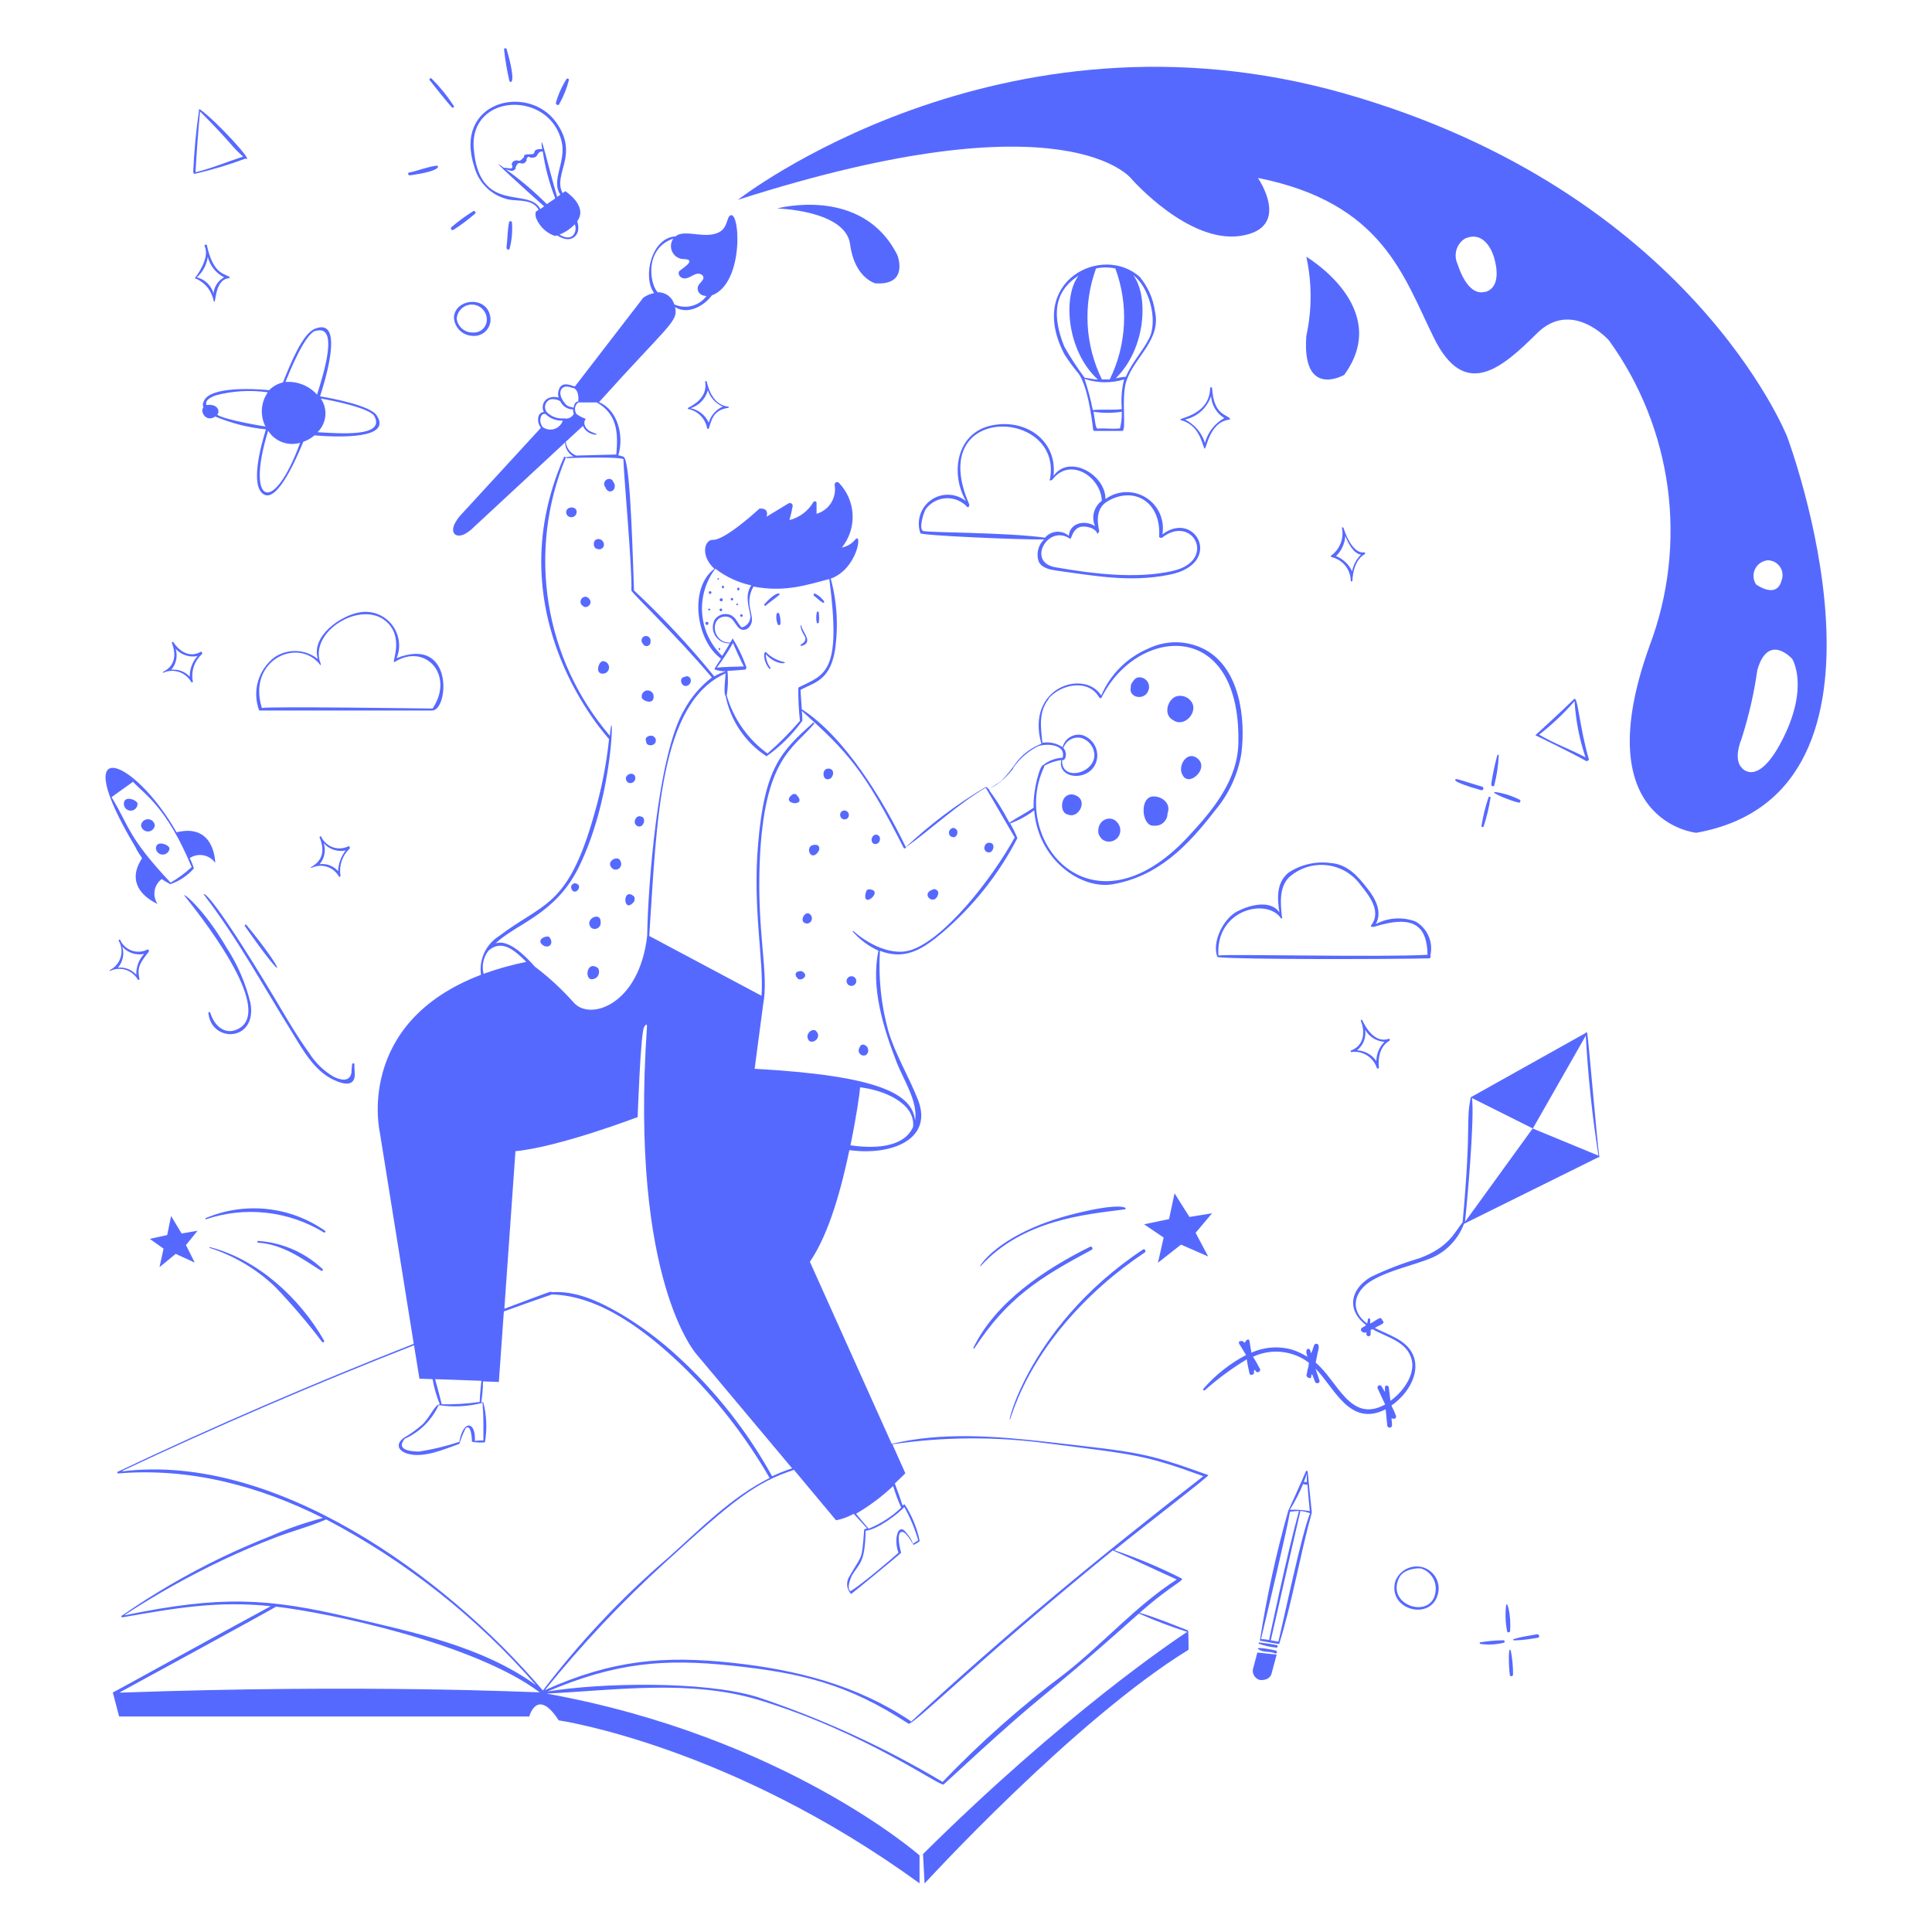 <svg width="361" height="361" viewBox="0 0 361 361" fill="none" xmlns="http://www.w3.org/2000/svg">
<path d="M158.84 45.613C159.652 51.948 163.551 52.941 163.551 52.941C169.923 53.374 167.685 47.688 167.685 47.688C161.151 34.602 145.212 38.952 145.212 38.952C145.212 38.952 157.956 39.277 158.84 45.613ZM251.166 70.052C260.299 57.544 244.09 47.977 244.09 47.977C245.157 52.847 245.157 57.89 244.09 62.76C243.224 74.619 251.166 70.052 251.166 70.052Z" fill="#5669FF"/>
<path d="M333.925 81.568C333.925 81.568 315.875 35.902 251.292 17.491C186.709 -0.92 137.866 37.346 137.866 37.346C199.741 17.491 211.492 33.501 211.492 33.501C211.492 33.501 222.069 45.541 231.798 44.078C241.527 42.616 235.047 33.248 235.047 33.248C258.386 37.905 262.212 51.569 267.952 63.175C273.692 74.781 280.587 68.843 287.158 62.309C293.728 55.775 300.641 63.609 300.641 63.609C306.513 71.741 310.282 81.2 311.611 91.143C312.94 101.086 311.788 111.203 308.258 120.592C296.291 153.66 316.958 155.609 316.958 155.609C358.924 148.119 333.925 81.568 333.925 81.568ZM277.591 54.493C274.125 55.594 272.375 49.385 272.375 49.385C271.971 48.565 271.882 47.625 272.125 46.743C272.368 45.862 272.925 45.1 273.692 44.602C277.663 42.797 279.107 47.923 279.107 47.923C279.107 47.923 281.057 53.465 277.573 54.547L277.591 54.493ZM330.315 104.69C330.762 104.694 331.202 104.805 331.597 105.015C331.992 105.225 332.33 105.527 332.584 105.895C332.837 106.264 332.998 106.688 333.052 107.132C333.107 107.576 333.053 108.026 332.896 108.445C331.958 112.055 328.113 109.185 328.113 109.185C327.841 108.761 327.682 108.275 327.653 107.773C327.624 107.27 327.725 106.769 327.947 106.317C328.168 105.865 328.502 105.477 328.917 105.192C329.332 104.908 329.814 104.735 330.315 104.69ZM325.424 143.426C325.424 143.426 323.799 142.126 325.424 138.011C326.766 133.824 327.75 129.531 328.366 125.177C330.423 118.102 334.882 123.119 334.882 123.119C334.882 123.119 338.041 128.119 333.257 137.794C328.474 147.469 325.424 143.444 325.424 143.444V143.426ZM134.202 108.3C134.24 108.3 134.277 108.285 134.304 108.258C134.331 108.231 134.346 108.194 134.346 108.156C134.346 108.118 134.331 108.081 134.304 108.054C134.277 108.027 134.24 108.012 134.202 108.012C134.164 108.012 134.127 108.027 134.1 108.054C134.073 108.081 134.057 108.118 134.057 108.156C134.057 108.194 134.073 108.231 134.1 108.258C134.127 108.285 134.164 108.3 134.202 108.3ZM150.194 120.033C150.023 120.191 149.836 120.33 149.635 120.448C149.612 120.468 149.595 120.495 149.589 120.525C149.582 120.555 149.585 120.586 149.597 120.614C149.609 120.642 149.629 120.665 149.656 120.681C149.682 120.697 149.712 120.704 149.743 120.701C152.126 120.051 149.905 118.156 149.743 116.892C149.743 116.621 149.129 116.892 150.429 119.022C150.493 119.195 150.506 119.383 150.464 119.563C150.422 119.743 150.328 119.906 150.194 120.033ZM152.613 114.455C152.486 115.087 152.486 115.737 152.613 116.369C152.635 116.399 152.663 116.423 152.696 116.44C152.729 116.456 152.765 116.465 152.802 116.465C152.839 116.465 152.876 116.456 152.909 116.44C152.942 116.423 152.97 116.399 152.992 116.369C153.075 115.77 153.075 115.163 152.992 114.564C153.118 114.239 152.649 114.167 152.613 114.455ZM145.122 114.654C144.972 115.353 145.055 116.082 145.357 116.73C145.391 116.763 145.434 116.786 145.48 116.799C145.526 116.811 145.574 116.812 145.621 116.802C145.667 116.791 145.71 116.769 145.746 116.737C145.782 116.706 145.809 116.666 145.826 116.621C145.875 115.957 145.796 115.289 145.591 114.654C145.568 114.613 145.533 114.578 145.492 114.555C145.451 114.531 145.404 114.518 145.357 114.518C145.309 114.518 145.262 114.531 145.221 114.555C145.18 114.578 145.146 114.613 145.122 114.654ZM143.101 113.138C143.498 112.759 145.23 111.513 145.591 111.17C145.952 110.827 145.122 110.34 142.848 112.885C142.685 113.048 142.938 113.318 143.101 113.138ZM153.985 112.344C153.549 111.746 152.981 111.258 152.324 110.918C152.071 110.809 151.873 111.261 152.144 111.369C152.414 111.477 154.183 113.336 153.985 112.344ZM143.75 124.942C143.859 125.069 144.039 124.942 143.967 124.78C143.41 124.055 143.106 123.167 143.101 122.253C145.122 124.473 147.342 123.932 146.476 123.697C145.221 123.42 144.07 122.794 143.155 121.892C142.703 121.459 142.433 123.39 143.75 124.942ZM132.686 110.466C132.619 110.466 132.554 110.493 132.507 110.54C132.46 110.588 132.433 110.652 132.433 110.719C132.433 110.786 132.46 110.85 132.507 110.898C132.554 110.945 132.619 110.972 132.686 110.972C132.753 110.972 132.817 110.945 132.864 110.898C132.912 110.85 132.938 110.786 132.938 110.719C132.938 110.652 132.912 110.588 132.864 110.54C132.817 110.493 132.753 110.466 132.686 110.466ZM134.761 112.362C134.838 112.362 134.911 112.331 134.966 112.277C135.02 112.223 135.05 112.149 135.05 112.073C135.05 111.996 135.02 111.923 134.966 111.869C134.911 111.814 134.838 111.784 134.761 111.784C134.685 111.784 134.611 111.814 134.557 111.869C134.503 111.923 134.473 111.996 134.473 112.073C134.473 112.149 134.503 112.223 134.557 112.277C134.611 112.331 134.685 112.362 134.761 112.362ZM135.086 109.943C135.144 109.928 135.195 109.894 135.232 109.846C135.268 109.799 135.288 109.741 135.288 109.681C135.288 109.621 135.268 109.563 135.232 109.516C135.195 109.469 135.144 109.435 135.086 109.419C135.029 109.435 134.978 109.469 134.941 109.516C134.905 109.563 134.885 109.621 134.885 109.681C134.885 109.741 134.905 109.799 134.941 109.846C134.978 109.894 135.029 109.928 135.086 109.943ZM137.956 110.34C138.018 110.324 138.073 110.288 138.113 110.237C138.152 110.187 138.173 110.124 138.173 110.06C138.173 109.996 138.152 109.934 138.113 109.883C138.073 109.832 138.018 109.796 137.956 109.78C137.894 109.796 137.839 109.832 137.8 109.883C137.76 109.934 137.739 109.996 137.739 110.06C137.739 110.124 137.76 110.187 137.8 110.237C137.839 110.288 137.894 110.324 137.956 110.34ZM138.606 115.25C139.13 115.069 138.444 114.473 138.299 114.943C138.245 115.087 138.426 115.322 138.606 115.25ZM137.74 113.102C137.783 113.102 137.824 113.085 137.855 113.054C137.885 113.024 137.902 112.982 137.902 112.939C137.902 112.896 137.885 112.855 137.855 112.824C137.824 112.794 137.783 112.777 137.74 112.777C137.697 112.777 137.655 112.794 137.625 112.824C137.594 112.855 137.577 112.896 137.577 112.939C137.577 112.982 137.594 113.024 137.625 113.054C137.655 113.085 137.697 113.102 137.74 113.102ZM132.523 113.715C132.475 113.715 132.429 113.734 132.396 113.768C132.362 113.802 132.343 113.848 132.343 113.896C132.343 113.944 132.362 113.99 132.396 114.023C132.429 114.057 132.475 114.076 132.523 114.076C132.571 114.076 132.617 114.057 132.651 114.023C132.685 113.99 132.704 113.944 132.704 113.896C132.704 113.848 132.685 113.802 132.651 113.768C132.617 113.734 132.571 113.715 132.523 113.715ZM134.418 121.062C134.374 121.075 134.335 121.102 134.307 121.14C134.279 121.177 134.264 121.223 134.264 121.269C134.264 121.316 134.279 121.361 134.307 121.399C134.335 121.436 134.374 121.464 134.418 121.477C134.463 121.464 134.502 121.436 134.53 121.399C134.558 121.361 134.573 121.316 134.573 121.269C134.573 121.223 134.558 121.177 134.53 121.14C134.502 121.102 134.463 121.075 134.418 121.062ZM132.09 116.188C132.013 116.188 131.94 116.219 131.886 116.273C131.832 116.327 131.801 116.4 131.801 116.477C131.801 116.554 131.832 116.627 131.886 116.681C131.94 116.735 132.013 116.766 132.09 116.766C132.167 116.766 132.24 116.735 132.294 116.681C132.348 116.627 132.379 116.554 132.379 116.477C132.379 116.4 132.348 116.327 132.294 116.273C132.24 116.219 132.167 116.188 132.09 116.188ZM134.761 113.715C134.724 113.705 134.685 113.704 134.646 113.711C134.608 113.718 134.572 113.734 134.541 113.758C134.51 113.782 134.485 113.812 134.468 113.847C134.451 113.882 134.442 113.92 134.442 113.959C134.442 113.998 134.451 114.036 134.468 114.071C134.485 114.106 134.51 114.136 134.541 114.16C134.572 114.184 134.608 114.2 134.646 114.207C134.685 114.215 134.724 114.213 134.761 114.203C134.815 114.188 134.862 114.156 134.895 114.112C134.929 114.068 134.947 114.014 134.947 113.959C134.947 113.904 134.929 113.85 134.895 113.806C134.862 113.762 134.815 113.73 134.761 113.715ZM136.765 112.199C136.827 112.199 136.887 112.174 136.931 112.13C136.975 112.086 137 112.027 137 111.965C137 111.902 136.975 111.843 136.931 111.799C136.887 111.755 136.827 111.73 136.765 111.73C136.703 111.73 136.643 111.755 136.599 111.799C136.555 111.843 136.53 111.902 136.53 111.965C136.53 112.027 136.555 112.086 136.599 112.13C136.643 112.174 136.703 112.199 136.765 112.199ZM112.235 172.342C112.252 172.258 112.252 172.172 112.235 172.089C112.036 170.284 109.13 171.836 110.43 173.316C110.553 173.439 110.71 173.521 110.881 173.551C111.054 173.589 111.234 173.586 111.406 173.541C111.577 173.496 111.735 173.411 111.868 173.293C112 173.175 112.102 173.027 112.166 172.862C112.23 172.696 112.253 172.518 112.235 172.342ZM114.329 162.198C114.461 162.329 114.627 162.422 114.808 162.467C114.989 162.511 115.179 162.506 115.358 162.45C115.499 162.401 115.628 162.323 115.738 162.221C115.847 162.118 115.933 161.994 115.991 161.856C116.049 161.718 116.077 161.57 116.074 161.42C116.07 161.271 116.035 161.124 115.971 160.988C115.646 159.635 113.065 160.88 114.329 162.198ZM118.498 168.443C118.609 168.146 118.609 167.819 118.498 167.522C116.206 165.519 116.387 171.06 118.498 168.443ZM101.405 176.584C102.542 177.396 103.625 176.277 102.632 175.103C102.253 174.652 100.033 175.555 101.405 176.584ZM111.694 180.861C109.347 179.165 109.004 184.255 111.459 182.666C111.702 182.441 111.863 182.141 111.915 181.814C111.968 181.486 111.909 181.151 111.748 180.861H111.694ZM118.697 153.137C118.155 154.256 119.942 155.23 120.358 153.498C120.358 153.1 120.358 152.577 119.437 152.505C119.265 152.526 119.104 152.597 118.972 152.71C118.841 152.822 118.745 152.97 118.697 153.137ZM117.325 146.205C117.499 146.301 117.699 146.34 117.897 146.314C118.094 146.289 118.278 146.202 118.423 146.066C118.567 145.929 118.665 145.75 118.701 145.555C118.737 145.359 118.711 145.157 118.625 144.978C118.083 143.931 116.116 145.122 117.325 146.205ZM120.737 138.57C120.737 139.599 122.65 139.455 122.542 138.281C122.54 138.163 122.51 138.047 122.453 137.943C122.397 137.839 122.315 137.751 122.217 137.686C121.802 137.18 120.267 137.559 120.737 138.57ZM128.57 128.047C129.599 127.433 128.931 125.935 127.939 126.477C126.639 126.603 127.397 128.733 128.57 128.047ZM121.549 120.051C121.557 119.991 121.557 119.93 121.549 119.87C121.577 119.728 121.569 119.582 121.525 119.444C121.482 119.306 121.405 119.181 121.3 119.08C121.196 118.98 121.069 118.907 120.929 118.868C120.79 118.83 120.643 118.827 120.502 118.86C120.355 118.898 120.22 118.976 120.113 119.084C120.006 119.192 119.93 119.327 119.893 119.475C119.857 119.622 119.86 119.777 119.904 119.923C119.947 120.069 120.029 120.2 120.141 120.304C120.21 120.451 120.326 120.572 120.471 120.647C120.616 120.722 120.781 120.747 120.942 120.718C121.103 120.69 121.249 120.609 121.359 120.488C121.469 120.367 121.535 120.214 121.549 120.051ZM110.105 111.91C109.257 110.809 107.885 112.181 108.733 113.084C108.81 113.154 108.895 113.214 108.986 113.264C109.582 113.842 110.881 112.813 110.105 111.91ZM111.224 100.918C110.791 101.333 110.845 102.47 111.603 102.56C111.779 102.641 111.976 102.662 112.164 102.62C112.352 102.578 112.522 102.475 112.647 102.328C112.771 102.181 112.844 101.997 112.855 101.804C112.865 101.612 112.812 101.421 112.704 101.261C112.639 101.132 112.545 101.019 112.431 100.93C112.317 100.841 112.185 100.778 112.044 100.745C111.903 100.712 111.757 100.711 111.615 100.741C111.473 100.771 111.34 100.831 111.224 100.918ZM114.239 89.582C114.044 89.487 113.822 89.461 113.61 89.511C113.399 89.56 113.211 89.682 113.079 89.854C112.947 90.027 112.879 90.24 112.886 90.457C112.894 90.674 112.976 90.882 113.119 91.045C113.165 91.227 113.257 91.395 113.387 91.531C113.516 91.667 113.679 91.767 113.86 91.821C113.976 91.836 114.094 91.828 114.207 91.797C114.32 91.766 114.426 91.713 114.518 91.64C114.611 91.568 114.688 91.478 114.745 91.376C114.802 91.274 114.839 91.161 114.852 91.045C114.891 90.867 114.887 90.682 114.84 90.506C114.793 90.33 114.704 90.168 114.582 90.034C114.528 89.846 114.406 89.684 114.239 89.582ZM107.704 95.954C108.138 94.564 105.791 94.42 105.791 95.719C105.795 95.956 105.889 96.183 106.053 96.353C106.217 96.524 106.439 96.626 106.676 96.64C106.899 96.659 107.123 96.601 107.31 96.477C107.497 96.352 107.636 96.168 107.704 95.954ZM106.82 166.205C107.578 167.522 109.239 165.158 107.289 165.032C106.982 165.23 106.495 165.393 106.82 166.205ZM150.88 172.576C151.064 172.546 151.236 172.464 151.376 172.341C151.516 172.217 151.618 172.057 151.671 171.878C151.723 171.699 151.725 171.508 151.674 171.329C151.624 171.149 151.524 170.987 151.385 170.862C150.483 169.887 148.967 172.486 150.88 172.576ZM152.956 159.057C153.172 158.624 153.172 158.064 152.631 157.884C150.032 157.487 151.385 161.458 152.956 159.057ZM148.696 148.389C148.518 148.344 148.332 148.344 148.155 148.389C145.375 150.321 151.349 150.934 148.696 148.389ZM155.23 145.429C155.88 144.852 155.916 143.516 154.653 143.624C153.389 143.732 153.714 146.332 155.23 145.429ZM158.605 152.162C158.589 152.044 158.546 151.931 158.48 151.831C158.415 151.731 158.328 151.647 158.226 151.584C158.094 151.49 157.935 151.439 157.772 151.438C157.609 151.437 157.45 151.487 157.316 151.579C157.182 151.672 157.08 151.803 157.023 151.956C156.966 152.109 156.958 152.275 156.999 152.433C157.035 152.646 157.154 152.836 157.33 152.961C157.506 153.086 157.725 153.136 157.938 153.1C158.151 153.065 158.341 152.945 158.466 152.769C158.591 152.593 158.641 152.375 158.605 152.162ZM163.768 157.685C163.943 157.642 164.1 157.543 164.214 157.403C164.328 157.263 164.393 157.089 164.4 156.909C164.455 156.72 164.432 156.517 164.337 156.344C164.243 156.171 164.083 156.044 163.894 155.988C163.705 155.933 163.502 155.956 163.329 156.051C163.157 156.145 163.029 156.305 162.974 156.494C162.703 156.765 162.847 157.92 163.768 157.685ZM162.252 166.169C162.068 166.253 161.921 166.4 161.836 166.584C160.753 170.266 165.573 166.223 162.252 166.169ZM175.338 166.855C175.312 166.657 175.215 166.475 175.066 166.342C174.917 166.21 174.725 166.135 174.526 166.133C171.601 166.945 174.832 169.67 175.338 166.855ZM177.955 156.386C178.731 156.747 179.363 155.212 178.442 154.797C177.937 154.4 176.854 155.285 177.522 156.169C177.633 156.294 177.788 156.372 177.955 156.386ZM184.814 159.274C185.626 159.274 186.15 157.469 184.814 157.469C184.435 157.469 184.02 157.685 183.93 158.371C183.919 158.491 183.934 158.611 183.975 158.724C184.015 158.838 184.08 158.941 184.164 159.026C184.248 159.112 184.349 159.179 184.462 159.221C184.574 159.264 184.694 159.282 184.814 159.274ZM159.183 184.219C159.422 184.195 159.642 184.077 159.795 183.891C159.947 183.704 160.019 183.465 159.995 183.226C159.971 182.987 159.853 182.766 159.667 182.614C159.481 182.462 159.242 182.39 159.003 182.414C158.763 182.438 158.543 182.556 158.391 182.742C158.239 182.928 158.166 183.167 158.19 183.406C158.214 183.646 158.332 183.866 158.518 184.018C158.705 184.17 158.944 184.243 159.183 184.219ZM151.187 194.471C151.963 195.103 153.479 193.893 152.613 192.81C152.017 191.782 150.122 193.244 151.187 194.471ZM161.782 197.142C161.972 197.017 162.114 196.831 162.183 196.614C162.252 196.397 162.244 196.163 162.161 195.951C162.161 195.428 160.934 194.615 160.591 195.789C160.482 195.96 160.431 196.163 160.447 196.366C160.462 196.568 160.543 196.761 160.678 196.913C160.812 197.066 160.993 197.171 161.192 197.212C161.391 197.254 161.598 197.229 161.782 197.142ZM149.941 181.547C149.725 181.421 149.635 181.403 149.093 181.547C148.552 181.692 148.497 182.323 149.093 182.865C149.689 183.406 151.259 182.305 149.941 181.547ZM214.687 128.643C214.732 128.353 214.705 128.057 214.61 127.78C214.515 127.503 214.354 127.254 214.14 127.053C213.927 126.852 213.668 126.706 213.386 126.628C213.104 126.55 212.807 126.541 212.521 126.603C212.158 126.742 211.861 127.012 211.691 127.361C211.547 127.5 211.436 127.669 211.367 127.857C211.298 128.045 211.273 128.245 211.293 128.444C210.788 130.448 214.199 131.116 214.687 128.643ZM219.217 134.563C221.347 136.061 224.001 132.939 222.593 131.079C222.26 130.609 221.775 130.266 221.22 130.108C220.665 129.951 220.073 129.988 219.542 130.213C218.044 131.007 217.412 133.661 219.217 134.563ZM220.932 144.743C222.087 147.324 226.347 143.335 223.513 141.548C221.654 140.357 220.03 143.245 220.932 144.743ZM215.625 154.274C215.943 154.309 216.265 154.277 216.569 154.18C216.874 154.083 217.154 153.923 217.393 153.71C217.631 153.497 217.822 153.236 217.953 152.945C218.084 152.653 218.152 152.337 218.152 152.017C218.983 149.815 216.564 148.516 215.102 148.877C212.882 149.418 213.423 154.544 215.625 154.274ZM205.933 156.819C206.303 157.106 206.758 157.261 207.227 157.261C207.696 157.261 208.151 157.104 208.521 156.817C208.891 156.53 209.155 156.127 209.271 155.673C209.388 155.219 209.35 154.74 209.164 154.31C208.135 151.909 204.832 152.902 205.247 155.736C205.384 156.147 205.619 156.519 205.933 156.819ZM200.355 148.444C200.131 148.42 199.905 148.443 199.691 148.511C199.476 148.58 199.278 148.692 199.11 148.841C198.171 149.671 198.153 151.963 199.579 152.216C201.384 152.956 203.045 150.104 201.51 148.913C201.174 148.656 200.775 148.494 200.355 148.444Z" fill="#5669FF"/>
<path d="M195.752 269.433C186.204 268.35 176.078 267.519 166.62 269.794L151.331 235.769C154.941 230.463 157.18 222.16 158.714 214.904C166.493 215.987 174.327 212.936 171.583 205.644C169.941 201.366 167.251 196.98 165.97 192.576C164.637 187.725 164.113 182.688 164.418 177.666C165.318 178.022 166.268 178.241 167.233 178.316C170.699 178.551 173.37 176.511 175.879 174.436C181.749 169.486 186.582 163.425 190.103 156.602C189.718 155.656 189.266 154.739 188.749 153.859C190.369 153.286 191.886 152.457 193.243 151.404C193.929 160.609 201.998 166.295 207.99 165.212C216.384 163.714 221.817 158.209 227.051 151.422C229.618 148.387 231.315 144.713 231.961 140.79C232.773 134.22 231.672 125.015 225.282 121.441C223.644 120.548 221.817 120.059 219.952 120.015C218.087 119.971 216.239 120.373 214.56 121.188C210.603 122.86 207.451 126.006 205.77 129.96C202.629 124.979 191.601 128.372 194.579 138.985C192.533 139.761 190.775 141.147 189.543 142.956C188.824 143.979 188.028 144.944 187.161 145.844C186.439 146.494 185.518 146.855 184.76 147.469C184.616 147.354 184.488 147.221 184.381 147.072H184.146C178.79 150.256 173.797 154.015 169.255 158.281C164.977 149.436 157.811 137.632 149.815 132.523C149.707 130.845 149.562 128.913 149.58 128.913C151.909 127.578 154.995 127.325 155.988 121.693C156.686 117.166 156.428 112.542 155.23 108.12C160.194 106.315 161.169 99.347 159.833 100.792C159.198 101.581 158.302 102.119 157.306 102.308C158.696 100.577 159.41 98.399 159.313 96.18C159.217 93.962 158.318 91.855 156.782 90.25C156.719 90.172 156.631 90.117 156.534 90.092C156.436 90.068 156.333 90.075 156.24 90.114C156.147 90.152 156.069 90.22 156.017 90.306C155.965 90.392 155.942 90.493 155.952 90.593C156.159 91.754 155.928 92.949 155.305 93.949C154.681 94.949 153.709 95.683 152.577 96.008V94.005C152.58 93.931 152.558 93.858 152.514 93.798C152.47 93.738 152.407 93.695 152.335 93.676C152.264 93.657 152.188 93.664 152.12 93.694C152.052 93.724 151.997 93.776 151.963 93.842C151.478 94.666 150.834 95.386 150.069 95.959C149.304 96.532 148.432 96.948 147.505 97.181C147.755 96.32 147.959 95.447 148.118 94.564C148.127 94.469 148.11 94.374 148.068 94.288C148.027 94.202 147.963 94.129 147.883 94.077C147.803 94.025 147.71 93.996 147.615 93.993C147.52 93.99 147.426 94.013 147.342 94.059L143.227 96.55C143.227 96.55 143.877 94.889 141.909 95.034C141.909 95.034 135.501 100.99 133.209 100.864C131.567 100.864 130.863 103.86 133.48 106.279C128.661 109.889 130.068 119.762 134.725 123.065C133.552 124.87 133.372 125.069 133.624 125.123C134.271 125.337 134.947 125.447 135.628 125.448C134.865 125.656 134.135 125.972 133.462 126.386C128.837 120.694 123.825 115.326 118.462 110.322C118.047 97.525 117.596 85.738 116.477 85.323C116.17 85.217 115.857 85.132 115.538 85.07C116.603 81.604 115.538 76.677 111.928 75.142C125.069 60.522 126.783 60.089 126.134 57.381C128.498 58.879 131.549 57.183 133.011 55.197C139.274 52.887 138.227 38.411 136.296 40.378C135.574 41.118 136.097 43.79 132.09 43.898C129.834 43.898 127.415 43.122 126.224 44.169C121.711 44.403 120.015 51.786 122.217 54.764C121.489 54.907 120.8 55.202 120.195 55.63L107.434 72.2C106.964 72.2 104.907 70.937 104.365 72.995C104.251 73.426 104.251 73.88 104.365 74.312C103.83 74.113 103.24 74.113 102.705 74.312C102.318 74.425 101.979 74.664 101.744 74.991C101.508 75.318 101.389 75.714 101.405 76.117C101.393 76.415 101.469 76.71 101.622 76.966C101.359 76.992 101.113 77.106 100.923 77.289C100.733 77.472 100.61 77.715 100.575 77.976C100.513 78.319 100.526 78.67 100.613 79.007C100.7 79.343 100.86 79.657 101.08 79.926L85.972 96.369C85.972 96.369 83.86 98.698 84.998 99.835C84.998 99.835 86.099 100.936 88.608 98.427L105.593 82.669C105.596 83.204 105.741 83.728 106.014 84.188C106.287 84.648 106.677 85.027 107.145 85.287C106.692 85.302 106.24 85.344 105.791 85.413C105.683 85.413 105.791 85.593 105.791 85.593C116.134 85.287 116.423 85.792 116.477 85.774C116.621 89.781 118.137 106.08 117.975 110.214C117.967 110.255 117.967 110.298 117.975 110.34C117.975 110.737 126.44 118.769 133.011 126.585C130.902 128.202 129.155 130.244 127.884 132.578C122.848 140.917 121.025 166.367 120.935 174.76C119.491 187.883 110.105 190.843 107.145 187.269C104.962 184.818 102.544 182.587 99.925 180.609C98.012 178.443 94.961 175.428 92.579 176.277C96.622 172.486 103.752 170.862 108.102 162.125C115.051 148.137 114.672 129.401 113.95 137.469C107.919 130.42 103.956 121.839 102.5 112.677C101.044 103.515 102.152 94.129 105.701 85.557C105.701 85.377 105.448 85.232 105.376 85.431C92.272 115.177 113.715 137.92 113.805 138.101C113.303 142.823 112.385 147.492 111.062 152.054C106.134 169.67 101.567 168.569 93.228 174.923C92.032 175.675 91.079 176.756 90.484 178.037C89.888 179.318 89.675 180.744 89.871 182.143C66.207 191.168 70.973 211.6 70.973 211.6L77.308 251.094C58.608 258.458 40.143 266.382 21.985 275.01C21.859 275.01 21.895 275.335 22.075 275.317C35.559 274.198 48.464 277.682 60.341 283.638C57.025 284.493 53.783 285.616 50.648 286.995C47.526 288.223 44.439 289.576 41.407 291.02C34.942 294.14 28.732 297.761 22.833 301.85C22.581 301.85 22.689 302.266 22.833 302.211C33.122 300.406 40.721 299.107 50.594 300.118C40.901 305.334 21.245 316.236 21.082 316.236L22.256 320.731H98.896C98.896 320.731 100.34 315.207 104.401 321.453C104.401 321.453 136.296 326.092 171.818 351.903V346.687C171.818 346.687 146.548 324.467 102.145 316.453C115.231 315.803 128.985 313.782 141.855 317.662C161.62 323.655 175.717 333.907 176.313 333.438C198.839 312.662 191.023 320.911 212.81 301.49C215.751 302.802 218.764 303.947 221.835 304.919C219.308 306.58 198.803 320.334 172.468 346.434L172.757 351.939C172.757 351.939 200.68 321.417 222.087 308.258C222.087 308.258 222.087 304.648 221.979 304.648C219.037 303.511 216.041 302.248 212.954 301.363C219.235 295.804 221.618 295.28 220.643 294.865C216.633 292.839 212.483 291.102 208.225 289.667C213.929 285.028 226.076 275.732 225.788 275.624C213.911 271.364 212.99 271.4 195.752 269.433ZM125.809 44.584C125.57 44.923 125.423 45.318 125.38 45.73C125.336 46.142 125.399 46.559 125.562 46.94C125.724 47.321 125.982 47.655 126.309 47.909C126.636 48.163 127.023 48.33 127.433 48.392C130.808 48.392 126.982 50.378 126.837 50.793C126.788 51.011 126.815 51.239 126.913 51.44C127.012 51.64 127.176 51.8 127.379 51.894C128.408 52.381 129.292 51.371 130.159 51.172C130.7 51.046 131.386 51.298 131.44 51.84C131.494 52.381 130.718 52.851 130.447 53.446C130.339 53.728 130.331 54.039 130.427 54.326C130.522 54.612 130.715 54.857 130.971 55.017C131.285 55.212 131.648 55.312 132.018 55.306C131.343 56.216 130.377 56.869 129.281 57.154C128.184 57.44 127.022 57.342 125.989 56.876C125.8 56.209 125.394 55.625 124.834 55.216C124.275 54.807 123.595 54.597 122.903 54.62C121.404 53.158 120.339 46.443 125.809 44.584ZM106.658 72.381C106.859 72.446 107.064 72.5 107.271 72.543C108.174 73.031 108.102 74.511 108.047 75.016C107.452 75.016 107.253 75.702 107.181 76.171C106.333 75.937 105.99 76.027 105.376 75.124C105.251 74.967 105.142 74.798 105.051 74.619C104.239 73.211 104.889 71.767 106.658 72.381ZM102.885 74.619C103.511 74.51 104.155 74.639 104.69 74.98C104.898 75.44 105.237 75.828 105.663 76.098C106.09 76.367 106.586 76.506 107.091 76.496C107.067 76.779 107.11 77.064 107.217 77.326C107.053 77.648 106.787 77.907 106.46 78.06C106.133 78.214 105.764 78.254 105.412 78.175C104.822 78.234 104.225 78.16 103.667 77.961C103.108 77.761 102.601 77.439 102.181 77.02C102.025 76.829 101.918 76.603 101.869 76.362C101.82 76.12 101.831 75.87 101.9 75.634C101.97 75.397 102.096 75.181 102.267 75.005C102.439 74.828 102.651 74.695 102.885 74.619ZM101.441 79.835C101.15 79.497 100.978 79.072 100.954 78.626C100.954 78.031 101.17 77.146 101.947 77.381C102.37 77.793 102.873 78.114 103.426 78.322C103.979 78.53 104.569 78.621 105.159 78.59C105.041 78.95 104.841 79.278 104.574 79.547C104.307 79.816 103.981 80.019 103.621 80.14C103.262 80.261 102.88 80.296 102.504 80.243C102.129 80.191 101.771 80.051 101.459 79.835H101.441ZM115.141 84.926L107.668 85.124C107.136 84.916 106.673 84.565 106.328 84.109C105.984 83.654 105.773 83.111 105.719 82.543L108.932 79.583C109.636 81.388 112.109 81.388 111.351 81.045C110.592 80.702 109.437 80.503 109.185 79.132C109.159 78.819 109.256 78.508 109.455 78.265C108.845 78.053 108.267 77.755 107.741 77.381C107.499 77.048 107.396 76.634 107.453 76.227C107.51 75.819 107.723 75.45 108.047 75.197H111.513C115.358 77.381 115.52 80.882 115.159 84.926H115.141ZM166.89 277.664C167.301 279.043 167.801 280.393 168.389 281.707C166.628 283.391 164.564 284.726 162.306 285.642C159.959 282.898 160.501 283.494 159.959 282.844C162.458 281.385 164.783 279.647 166.89 277.664ZM167.919 290.1C166.493 291.4 160.699 296.309 158.894 297.32C158.172 296.797 158.894 295.064 159.129 294.486C160.573 291.995 161.62 292.194 161.746 286.021C163.93 285.858 168.136 282.645 168.966 281.58C170.065 283.551 170.937 285.64 171.565 287.808C171.259 288.006 170.861 288.259 170.609 288.457C170.319 287.699 169.891 287.001 169.345 286.4C169.074 286.075 168.695 285.569 168.208 285.804C167.721 286.039 167.558 286.959 167.504 287.392C167.431 288.31 167.554 289.233 167.865 290.1H167.919ZM170.609 210.572C168.804 214.669 162.811 214.579 158.912 214.001C160.086 208.297 160.627 204.29 160.717 203.171C164.887 203.64 171.078 206.023 170.609 210.572ZM195.879 130.592C198.117 127.867 203.315 126.747 205.355 130.267C205.369 130.3 205.392 130.329 205.42 130.351C205.449 130.373 205.482 130.388 205.517 130.394C205.531 130.42 205.552 130.442 205.577 130.458C205.603 130.473 205.632 130.482 205.662 130.482C205.692 130.482 205.721 130.473 205.746 130.458C205.772 130.442 205.793 130.42 205.806 130.394C212.304 117.199 231.654 115.268 231.401 138.462C231.401 145.682 226.636 151.368 221.961 156.386C203.911 175.699 188.641 156.891 195.103 143.317C195.129 143.248 195.129 143.171 195.103 143.101C196.093 142.548 197.175 142.181 198.297 142.018C197.485 145.935 204.452 146.151 205.012 141.566C205.101 140.655 204.876 139.741 204.374 138.976C203.871 138.211 203.122 137.641 202.25 137.361C201.461 137.17 200.627 137.301 199.934 137.724C199.24 138.147 198.743 138.828 198.55 139.617C197.446 138.866 196.095 138.569 194.778 138.787C194.471 135.953 194.02 132.975 195.969 130.592H195.879ZM198.676 139.852C198.89 139.131 199.38 138.525 200.04 138.167C200.7 137.808 201.476 137.726 202.196 137.938C202.836 138.159 203.396 138.566 203.804 139.106C204.212 139.646 204.45 140.295 204.489 140.971C204.615 144.581 198.261 146.079 198.46 142.036H198.64C198.785 142.036 198.983 141.801 199.001 141.747C199.143 141.441 199.197 141.101 199.155 140.766C199.114 140.431 198.979 140.114 198.767 139.852H198.676ZM189.254 143.588C190.416 141.86 191.992 140.451 193.839 139.491C195.229 138.877 199.254 138.931 198.55 141.585C197.234 141.643 195.97 142.117 194.94 142.938C194.326 142.938 193.009 147.505 193.135 150.934C191.673 151.927 190.067 152.739 188.605 153.714C183.172 143.444 183.731 150.61 189.345 143.588H189.254ZM154.959 108.192C157.252 125.737 154.219 125.989 149.292 128.408C149.252 128.428 149.219 128.46 149.197 128.498C149.175 128.536 149.164 128.58 149.165 128.625C149.146 130.651 149.248 132.676 149.472 134.689C147.599 136.866 145.573 138.905 143.407 140.79C139.741 138.122 137.062 134.313 135.79 129.96C136.038 128.433 136.087 126.88 135.935 125.34C137.054 125.34 138.227 125.177 139.202 125.123C139.4 125.123 139.491 124.708 139.472 124.672C138.802 122.782 137.937 120.968 136.891 119.257C136.891 119.437 136.53 119.888 136.44 120.069C136.424 120.059 136.405 120.054 136.386 120.054C136.367 120.054 136.348 120.059 136.332 120.069C133.101 120.069 132.541 115.376 135.447 115.213C137.252 115.105 137.252 117.109 138.57 117.65C138.587 117.658 138.605 117.662 138.624 117.662C138.643 117.662 138.661 117.658 138.678 117.65C139.563 117.867 140.303 117.073 140.483 116.134C140.718 114.564 139.13 112.524 140.79 109.6C146.873 110.773 151.223 109.131 154.977 108.192H154.959ZM133.66 106.261C135.639 107.787 137.933 108.854 140.375 109.383C138.949 111.423 140.213 114.076 140.213 115.304C140.189 115.759 140.017 116.193 139.724 116.542C139.431 116.89 139.032 117.134 138.588 117.235C137.776 116.459 137.541 115.304 136.386 114.871C135.886 114.694 135.342 114.683 134.835 114.839C134.328 114.995 133.884 115.31 133.57 115.737C133.309 116.207 133.178 116.738 133.191 117.275C133.204 117.812 133.36 118.336 133.643 118.793C133.927 119.249 134.327 119.622 134.803 119.871C135.279 120.121 135.813 120.239 136.35 120.213C135.917 121.026 135.429 121.784 134.942 122.56C132.77 120.471 131.441 117.658 131.205 114.654C130.968 111.65 131.842 108.664 133.66 106.261ZM133.949 124.744C135.061 123.282 136.068 121.744 136.964 120.141C137.216 120.791 138.552 123.751 138.985 124.527C138.065 124.545 134.689 124.636 133.949 124.744ZM135.574 125.827C135.574 126.26 135.14 129.762 135.574 130.014C136.032 132.313 136.945 134.497 138.259 136.437C139.573 138.378 141.262 140.036 143.227 141.314C145.758 139.516 147.983 137.322 149.815 134.816C149.847 134.797 149.874 134.771 149.893 134.74C149.912 134.708 149.922 134.672 149.923 134.635C149.923 134.31 149.923 133.643 149.815 132.83C158.371 140.502 161.475 143.859 168.84 158.407C168.966 158.642 169.255 158.515 169.291 158.299C174.309 154.689 178.821 150.375 184.182 147.18C185.987 150.321 187.792 153.317 189.597 156.476C185.338 164.255 176.403 175.591 170.139 177.54C165.771 178.894 160.826 175.248 159.418 173.93L159.309 174.038C160.65 175.569 162.298 176.799 164.147 177.648C162.649 184.525 165.122 192.269 167.576 198.586C168.804 201.727 171.565 205.806 170.988 209.416C170.518 204.399 164.183 200.987 141.007 199.706L142.595 187.72C143.714 181.926 141.404 174.472 141.963 160.916C142.776 141.693 148.173 139.924 152.089 135.285C152.104 135.272 152.115 135.256 152.123 135.239C152.131 135.221 152.136 135.202 152.137 135.183C152.138 135.164 152.135 135.145 152.128 135.127C152.122 135.108 152.111 135.092 152.098 135.078C152.085 135.063 152.07 135.052 152.052 135.044C152.035 135.035 152.016 135.031 151.997 135.03C151.977 135.029 151.958 135.032 151.94 135.039C151.922 135.045 151.905 135.055 151.891 135.068C146.025 140.357 142.866 143.335 141.657 157.667C140.592 169.941 142.776 179.508 142.288 186.06L121.314 174.887C122.74 153.317 123.209 131.332 135.574 125.827ZM91.279 177.63C93.806 175.41 96.207 177.63 98.337 179.724C95.626 180.274 92.96 181.022 90.358 181.962C90.17 181.218 90.155 180.44 90.315 179.689C90.475 178.938 90.804 178.234 91.279 177.63ZM96.315 215.102C104.419 214.344 119.148 208.731 119.148 208.731C119.148 208.731 119.69 193.081 120.339 191.944C120.989 190.807 120.881 191.944 120.881 191.944C117.632 239.56 130.231 253.152 130.231 253.152L148.01 274.36C146.736 274.779 145.488 275.273 144.274 275.84C139.686 267.535 133.786 260.025 126.801 253.603C123.488 250.527 119.857 247.81 115.971 245.498C112.091 243.242 107.65 241.112 103.066 241.455C102.939 241.239 103.409 241.112 94.239 244.542L96.315 215.102ZM23.321 301.742C29.106 297.97 35.136 294.588 41.371 291.616C44.71 290.028 48.121 288.566 51.569 287.248C54.656 286.057 57.941 285.226 60.955 283.909C75.827 291.703 89.116 302.201 100.142 314.865C90.142 307.645 77.29 304.991 65.486 302.23C49.944 298.565 41.244 298.114 23.321 301.814V301.742ZM22.454 316.182C22.635 316.092 51.443 300.388 51.587 300.208C61.46 301.345 88.644 307.067 100.845 316.218C99.275 316.218 68.59 314.648 22.454 316.272V316.182ZM22.869 274.83C40.775 266.406 58.939 258.585 77.362 251.365L78.373 257.61L80.828 257.7C81.109 259.315 81.563 260.894 82.182 262.411C81.279 262.411 80.702 264.216 79.095 266.021C77.99 267.021 76.779 267.898 75.485 268.638C73.897 269.794 74.33 271.039 76.063 271.599C79.077 272.555 83.066 270.768 85.828 269.794C86.147 268.797 86.539 267.826 87.001 266.888C88.03 265.913 88.21 268.945 88.174 269.397C88.978 269.541 89.798 269.577 90.611 269.505C91.043 267.015 90.938 264.461 90.304 262.014H89.925C90.136 260.725 90.244 259.421 90.25 258.115L93.21 258.224L94.149 245.047C102.885 241.87 102.885 242.033 103.048 241.87C112.325 242.069 121.098 249.09 127.451 255.155C133.848 261.368 139.352 268.439 143.804 276.165C136.584 279.775 130.718 285.822 124.816 291.093C116.167 298.501 108.332 306.809 101.441 315.875C83.03 294.215 51.19 271.436 22.869 274.92V274.83ZM85.792 269.415C83.373 270.22 80.892 270.824 78.373 271.22C77.579 271.22 73.662 271.22 75.63 268.837C78.435 267.583 80.687 265.35 81.965 262.556C84.704 262.963 87.497 262.816 90.178 262.122C90.178 263.747 90.376 262.538 90.322 269.144C89.791 269.137 89.261 269.168 88.734 269.234C88.933 265.57 86.532 265.137 85.792 269.559V269.415ZM89.618 261.96C87.275 262.294 84.909 262.438 82.543 262.393C82.543 262.393 81.749 259.234 81.297 257.7L89.961 258.007C89.763 259.433 89.6 262.068 89.618 262.104V261.96ZM220.012 295.046C212.268 300.009 206.113 307.139 198.893 312.771C190.768 318.864 183.155 325.614 176.132 332.951C165.19 326.432 153.577 321.113 141.494 317.085C131.422 313.998 112 314.449 102.308 316.056C115.141 310.641 124.058 309.883 136.837 311.236C149.617 312.59 158.371 314.612 169.742 322.066C170.5 322.572 182.919 310.027 207.918 289.703C212.033 291.472 216.004 293.385 220.012 295.19V295.046ZM224.975 275.732C206.113 290.353 187.702 305.461 170.23 321.706C170.22 321.667 170.203 321.63 170.178 321.599C170.153 321.568 170.121 321.543 170.085 321.525C159.995 314.81 148.768 311.995 136.837 310.695C124.202 309.359 114.545 310.081 101.82 315.803C108.666 307.322 116.149 299.376 124.202 292.031C137.036 280.299 141.097 277.032 148.353 274.649L156.223 284.071C157.381 283.845 158.496 283.437 159.526 282.862L162.017 285.587C161.927 285.587 161.475 285.696 161.475 285.858C161.006 291.833 161.151 290.28 158.768 294.468C158.414 294.973 158.245 295.586 158.291 296.201C158.338 296.816 158.595 297.397 159.021 297.843C159.129 297.843 168.425 290.19 168.389 290.136C168.352 290.082 167.288 286.309 168.533 286.237C169.454 286.237 170.609 288.692 170.699 288.656C171.119 288.485 171.509 288.247 171.854 287.952C171.35 285.511 170.395 283.184 169.038 281.093C169.038 281.093 168.695 281.237 168.641 281.292C168.19 279.92 167.721 278.548 167.197 277.194C168.407 276.075 169.165 275.281 169.165 275.281L166.746 269.866C176.36 268.458 186.123 268.403 195.752 269.703C212.25 271.815 213.748 271.797 224.975 275.877V275.732Z" fill="#5669FF"/>
<path d="M296.561 193.027V192.919H296.435C296.392 192.912 296.349 192.922 296.312 192.945C296.276 192.968 296.249 193.004 296.237 193.045L274.811 205.03C273.837 210.012 274.992 209.705 273.295 228.387C271.743 230.3 270.768 233.044 265.245 235.102C262.15 236.018 259.132 237.176 256.22 238.567C252.429 240.715 251.436 244.686 255.245 247.592C255.165 247.649 255.092 247.715 255.028 247.791L254.487 248.098C254.414 248.149 254.359 248.221 254.327 248.303C254.295 248.386 254.288 248.477 254.307 248.564C254.327 248.65 254.371 248.729 254.435 248.791C254.499 248.853 254.58 248.894 254.667 248.91C254.902 249.126 255.101 249.018 255.317 248.91C255.326 249.036 255.326 249.163 255.317 249.289C255.317 249.394 255.359 249.495 255.434 249.57C255.508 249.644 255.609 249.686 255.714 249.686C255.82 249.686 255.921 249.644 255.995 249.57C256.07 249.495 256.111 249.394 256.111 249.289V248.531L256.436 248.35C259.126 249.902 262.988 250.643 263.801 254.144C264.396 256.743 262.375 259.92 259.812 261.743C259.812 261.743 259.505 259.198 259.487 259.162C259.36 258.801 258.765 258.801 258.783 259.252V260.101L258.115 258.982C258.051 258.908 257.964 258.859 257.868 258.843C257.772 258.827 257.673 258.845 257.589 258.895C257.505 258.944 257.442 259.022 257.409 259.113C257.376 259.205 257.377 259.306 257.411 259.397C257.88 260.408 258.332 261.418 258.819 262.429C252.285 266.039 249.938 258.007 245.841 254.614C246.364 251.834 246.491 251.888 246.382 251.635C246.398 251.58 246.402 251.521 246.395 251.464C246.388 251.407 246.37 251.351 246.341 251.301C246.313 251.251 246.275 251.207 246.229 251.171C246.183 251.135 246.131 251.109 246.076 251.094C246.02 251.078 245.962 251.074 245.904 251.081C245.847 251.088 245.792 251.107 245.741 251.135C245.691 251.164 245.647 251.202 245.611 251.247C245.576 251.293 245.55 251.345 245.534 251.401C245.408 251.708 245.318 252.032 245.209 252.357C245.101 252.682 245.083 252.538 244.993 252.881L244.794 252.285C244.77 252.197 244.712 252.121 244.632 252.075C244.553 252.03 244.458 252.017 244.37 252.041C244.281 252.065 244.206 252.123 244.16 252.203C244.115 252.283 244.102 252.377 244.126 252.466C244.036 252.646 244.126 252.935 244.289 253.531C243.419 252.98 242.486 252.537 241.509 252.213C238.97 251.469 236.247 251.661 233.838 252.754C233.693 252.068 233.585 251.365 233.495 250.679C233.405 249.993 232.845 250.354 232.755 250.679C232.642 250.728 232.551 250.818 232.502 250.931C232.376 250.751 232.231 250.462 231.888 250.606C231.832 250.587 231.771 250.585 231.713 250.6C231.656 250.615 231.603 250.646 231.563 250.69C231.523 250.734 231.496 250.789 231.487 250.848C231.477 250.907 231.485 250.967 231.509 251.022C231.961 251.744 232.394 252.466 232.827 253.188C229.793 254.787 227.081 256.935 224.831 259.523C224.809 259.561 224.801 259.605 224.807 259.648C224.812 259.691 224.832 259.731 224.863 259.762C224.894 259.792 224.934 259.812 224.977 259.818C225.02 259.824 225.064 259.815 225.102 259.794C227.536 257.627 230.165 255.687 232.953 254C233.098 254.866 233.278 255.805 233.459 256.581C233.459 257.068 234.379 256.96 234.307 256.473C234.316 256.365 234.316 256.256 234.307 256.148C234.375 256.084 234.425 256.003 234.451 255.913L234.614 256.166C234.661 256.253 234.735 256.323 234.826 256.363C234.916 256.404 235.018 256.414 235.114 256.391C235.211 256.369 235.297 256.315 235.36 256.238C235.423 256.162 235.459 256.066 235.462 255.967V255.877C235.463 255.828 235.452 255.779 235.43 255.735C235.408 255.691 235.376 255.653 235.336 255.624C234.975 254.897 234.571 254.192 234.127 253.512C235.802 252.732 237.658 252.422 239.496 252.616C241.334 252.81 243.084 253.5 244.559 254.614V254.758C244.559 255.155 244.415 255.552 244.325 255.949C244.235 256.346 244.18 256.635 244.126 256.978C244.072 257.321 244.92 257.826 245.011 257.231V256.978C245.084 256.923 245.141 256.848 245.173 256.762L245.715 258.169C245.913 258.675 246.725 258.476 246.545 257.935C246.364 257.393 246.058 256.455 245.805 255.733C249.27 259.162 252.158 266.779 258.909 263.332C259.036 264.541 259.054 264.902 259.216 266.4C259.237 266.502 259.292 266.594 259.373 266.66C259.453 266.726 259.554 266.762 259.658 266.762C259.762 266.762 259.863 266.726 259.944 266.66C260.024 266.594 260.08 266.502 260.1 266.4C260.1 266.021 260.1 265.642 260.01 265.263C260.029 265.186 260.029 265.106 260.01 265.028C260.057 265.047 260.108 265.047 260.155 265.028C260.461 265.227 260.985 265.028 260.841 264.541C260.591 263.889 260.307 263.251 259.992 262.628C263.187 260.426 265.678 256.238 263.855 252.809C262.501 250.282 259.523 249.469 256.888 248.134C257.736 247.556 259.072 247.321 258.277 246.69C258.043 245.769 257.267 246.69 256.021 247.321V246.563C256.021 246.506 255.998 246.451 255.958 246.41C255.917 246.369 255.862 246.347 255.805 246.347C255.747 246.347 255.692 246.369 255.651 246.41C255.611 246.451 255.588 246.506 255.588 246.563C255.588 246.816 255.498 247.051 255.444 247.303C252.104 244.848 252.935 241.257 256.364 239.253C259.794 237.249 263.963 236.509 267.627 234.993C268.982 234.383 270.203 233.51 271.219 232.426C272.235 231.342 273.026 230.067 273.548 228.676L298.619 216.257C298.667 216.269 298.717 216.263 298.761 216.239C298.804 216.216 298.837 216.177 298.854 216.131C298.493 214.488 296.742 193.135 296.561 193.027ZM286.381 210.86L273.746 228.297C274.107 225.012 275.551 209.128 275.046 205.175L286.417 210.86L296.309 193.514C296.721 201.022 297.51 208.504 298.673 215.932L286.381 210.86ZM33.934 230.481L31.966 227.214L31.244 230.77L27.995 231.492L30.559 233.315L29.8 236.78L32.833 234.289L36.389 235.914L34.746 232.647L36.912 229.975L33.934 230.481ZM222.25 227.394L219.47 222.972L218.441 227.791L213.784 228.766L217.43 231.239L216.365 235.95L220.679 232.556L225.751 234.777L223.405 230.354L226.473 226.708L222.25 227.394ZM95.105 37.292C97.055 37.617 99.546 37.183 100.647 39.187L100.105 39.566C99.996 40.067 100.066 40.591 100.304 41.046C100.636 41.756 101.108 42.392 101.691 42.916C102.274 43.44 102.956 43.841 103.697 44.096L104.112 43.988C105.141 44.656 106.549 45.125 107.524 44.078C108.499 43.032 107.849 41.371 107.867 41.335C109.943 38.465 105.629 35.721 105.629 35.721L105.123 36.082C103.21 32.472 108.372 29.007 103.86 22.779C98.607 15.559 84.618 18.899 88.626 31.155C89.031 32.678 89.851 34.058 90.995 35.142C92.14 36.225 93.563 36.97 95.105 37.292ZM102.181 38.14C99.808 35.773 97.248 33.6 94.528 31.642C95.286 31.822 95.737 32.219 96.333 31.552V31.299C97.037 29.494 97.47 31.389 98.391 30.017V29.638C98.896 28.916 98.824 29.512 99.311 29.458C99.543 29.472 99.776 29.442 99.997 29.368C100.557 29.115 100.448 28.212 101.423 28.321C101.863 31.318 102.644 34.255 103.751 37.075L102.181 38.14ZM107.397 41.912C107.543 42.254 107.59 42.63 107.532 42.997C107.475 43.364 107.315 43.707 107.073 43.988C106.314 44.692 105.268 44.295 104.546 43.826C105.626 43.406 106.6 42.753 107.397 41.912ZM104.979 26.624C105.773 30.234 102.885 33.844 104.708 36.371L104.112 36.786C102.524 31.534 100.737 23.429 101.297 27.869C99.6 27.761 100.015 28.447 99.708 28.7C99.401 28.953 98.571 28.7 98.011 28.971C97.849 28.971 98.011 29.35 97.849 29.422C96.748 30.577 97.091 29.729 96.17 30.035C95.827 30.162 95.809 30.252 95.647 30.541C95.484 30.83 96.08 31.173 95.484 31.497C95.484 31.497 94.492 31.353 94.113 31.335C90.503 28.519 98.156 35.45 101.676 38.555L100.954 39.06C98.842 34.837 89.51 40.234 88.517 27.707C87.723 17.31 102.885 16.823 104.979 26.624ZM234.09 311.995C234.049 312.415 234.156 312.837 234.394 313.187C234.631 313.536 234.984 313.792 235.39 313.908C237.448 314.07 237.628 312.59 237.628 312.59L238.549 309.161L234.939 308.782L234.09 311.995ZM94.672 9.206C94.672 8.935 94.149 8.971 94.185 9.206C94.389 11.167 94.715 13.114 95.16 15.036C95.376 15.668 96.585 15.812 94.672 9.206ZM104.509 19.422C105.309 18.005 105.916 16.487 106.314 14.91C106.308 14.862 106.29 14.818 106.261 14.78C106.232 14.742 106.194 14.712 106.15 14.694C106.106 14.676 106.058 14.669 106.011 14.675C105.964 14.682 105.919 14.7 105.881 14.729C105.001 16.104 104.326 17.6 103.878 19.169C103.769 19.512 104.347 19.855 104.509 19.422ZM84.492 20.108C84.532 20.123 84.575 20.128 84.617 20.123C84.659 20.117 84.699 20.101 84.733 20.076C84.767 20.05 84.794 20.017 84.812 19.979C84.83 19.94 84.838 19.898 84.835 19.855C83.627 17.995 82.23 16.265 80.665 14.693C80.467 14.53 80.124 14.693 80.286 14.982C80.936 15.794 83.68 19.296 84.492 20.108ZM76.604 32.761C82.615 31.931 82.019 30.956 81.604 30.956C79.799 31.173 78.174 31.895 76.46 32.238C76.099 32.292 76.261 32.815 76.604 32.761ZM88.806 39.891C88.968 39.674 88.698 39.349 88.445 39.44C87.012 40.335 85.649 41.336 84.366 42.436C84.077 42.67 84.366 43.14 84.745 42.941C86.171 42.024 87.528 41.005 88.806 39.891ZM95.105 41.605C94.799 43.122 94.853 44.728 94.636 46.262C94.636 46.642 95.16 46.822 95.232 46.425C95.637 44.853 95.783 43.225 95.665 41.605C95.665 41.531 95.635 41.46 95.583 41.408C95.531 41.355 95.459 41.326 95.385 41.326C95.311 41.326 95.24 41.355 95.187 41.408C95.135 41.46 95.105 41.531 95.105 41.605ZM88.337 62.76C88.771 62.797 89.209 62.74 89.62 62.594C90.03 62.448 90.406 62.216 90.72 61.914C91.034 61.611 91.28 61.246 91.442 60.841C91.604 60.436 91.677 60.001 91.658 59.565C91.333 55.107 84.979 55.684 84.817 59.331C84.862 60.241 85.25 61.101 85.903 61.737C86.556 62.373 87.425 62.739 88.337 62.76ZM90.9 59.15C90.99 59.523 90.99 59.913 90.9 60.286C90.81 60.659 90.633 61.006 90.382 61.297C90.132 61.588 89.816 61.815 89.46 61.96C89.104 62.104 88.719 62.162 88.337 62.128C87.61 62.144 86.902 61.891 86.35 61.418C85.797 60.946 85.438 60.286 85.34 59.565C85.379 58.887 85.662 58.246 86.137 57.76C86.612 57.273 87.246 56.975 87.924 56.92C88.601 56.865 89.275 57.057 89.822 57.46C90.369 57.864 90.752 58.451 90.9 59.114V59.15ZM171.98 99.636C172.125 100.069 190.951 100.882 195.102 100.791C194.562 101.297 194.177 101.945 193.992 102.661C193.807 103.377 193.829 104.131 194.056 104.835C194.597 106.188 196.294 106.459 197.557 106.64C204.326 107.542 211.059 108.896 218.549 107.38C228.766 105.322 223.351 95.178 217.196 99.853C217.425 98.528 217.254 97.164 216.704 95.937C216.154 94.71 215.25 93.675 214.107 92.965C212.965 92.255 211.637 91.903 210.293 91.953C208.949 92.003 207.65 92.454 206.564 93.247C206.564 88.644 199.741 84.799 196.853 88.933C197.593 82.362 191.763 78.229 185.464 79.456C178.695 80.738 177.486 88.445 180.5 93.644C179.585 92.903 178.453 92.481 177.276 92.441C176.099 92.401 174.941 92.746 173.978 93.424C173.015 94.101 172.299 95.074 171.938 96.195C171.578 97.316 171.593 98.524 171.98 99.636ZM206.925 93.68C211.799 90.774 217.051 93.68 216.582 100.376C216.582 100.376 217.033 100.557 217.069 100.521C222.827 95.9 227.52 104.762 219.145 106.676C212.34 108.228 204.164 107.217 197.178 105.99C191.763 105.033 195.842 97.849 199.94 100.665C200.247 100.882 200.355 98.409 202.395 98.391C203.387 98.391 204.741 98.734 205.066 99.781C205.066 99.781 205.427 99.311 205.391 99.203C204.922 97.181 204.904 94.889 206.925 93.68ZM196.095 89.582C196.095 89.943 196.655 89.691 196.673 89.582C199.94 85.341 205.698 89.059 205.878 93.572C205.16 94.102 204.644 94.861 204.415 95.724C204.185 96.586 204.256 97.501 204.615 98.319C202.81 97.109 199.904 97.633 199.705 100.124C199.393 99.851 199.029 99.644 198.636 99.513C198.242 99.383 197.826 99.332 197.413 99.364C197 99.396 196.597 99.51 196.228 99.7C195.859 99.889 195.532 100.149 195.265 100.467C188.045 99.456 173.244 99.546 172.468 99.203C171.692 98.86 172.468 95.954 173.009 95.088C173.456 94.498 174.028 94.014 174.683 93.67C175.338 93.326 176.061 93.13 176.8 93.098C177.54 93.065 178.277 93.196 178.96 93.48C179.643 93.765 180.255 94.197 180.753 94.745C181.042 94.997 181.132 94.275 181.114 94.257C172.738 75.16 198.712 76.207 196.185 89.582H196.095ZM215.806 58.157C215.474 55.809 214.5 53.597 212.99 51.768C206.095 45.486 191.691 52.417 198.893 66.208C199.695 67.47 200.581 68.676 201.546 69.818C203.171 72.164 203.911 77.417 204.254 80.251C204.254 80.322 204.282 80.391 204.333 80.442C204.384 80.493 204.453 80.521 204.525 80.521H209.705C210.553 80.521 209.434 74.059 210.499 71.117C212.051 66.605 217.015 63.518 215.806 58.157ZM204.795 50.161C205.986 49.911 207.215 49.911 208.405 50.161C209.646 53.509 210.192 57.073 210.012 60.639C209.832 64.204 208.929 67.695 207.358 70.901H205.896C204.327 67.696 203.42 64.207 203.231 60.643C203.042 57.08 203.574 53.514 204.795 50.161ZM198.857 64.746C196.709 59.331 196.673 54.62 201.528 51.515C198.568 55.36 199.272 65.54 205.138 70.919C204.308 70.919 203.496 70.666 202.665 70.576C201.272 68.716 200 66.769 198.857 64.746ZM209.272 80.052C208.117 80.178 206.997 80.052 205.842 80.052C204.687 80.052 204.922 80.684 204.326 76.929C206.078 77.209 207.863 77.209 209.615 76.929C209.643 77.981 209.528 79.032 209.272 80.052ZM209.615 76.442C207.81 76.677 206.005 76.442 204.2 76.623C203.803 74.649 203.285 72.702 202.647 70.792C205.035 71.604 207.619 71.642 210.03 70.901C209.583 72.718 209.443 74.597 209.615 76.46V76.442ZM210.283 70.395C209.676 70.458 209.073 70.554 208.477 70.684C214.29 64.98 214.56 55.017 211.745 51.443C214.615 53.446 216.456 59.764 214.723 63.229C213.459 65.72 211.438 67.796 210.355 70.449L210.283 70.395ZM225.011 83.734C225.39 84.637 225.733 78.915 229.632 78.427C229.777 78.427 229.903 78.283 229.777 78.157C228.982 77.381 226.762 77.344 226.491 72.543C226.491 72.345 226.112 72.272 226.112 72.543C226.004 77.958 219.362 78.121 220.697 78.518C223.982 79.42 224.542 82.633 225.011 83.734ZM226.293 74.005C226.344 74.84 226.595 75.649 227.026 76.366C227.456 77.082 228.053 77.684 228.766 78.121C227.88 78.608 227.104 79.271 226.483 80.068C225.862 80.866 225.411 81.782 225.156 82.76C224.858 81.818 224.373 80.946 223.731 80.196C223.089 79.445 222.303 78.832 221.419 78.391C222.543 78.148 223.584 77.615 224.439 76.846C225.293 76.076 225.933 75.097 226.293 74.005ZM248.783 103.77C248.639 103.77 248.675 104.059 248.783 104.095C249.798 104.319 250.707 104.879 251.362 105.686C252.018 106.492 252.381 107.496 252.393 108.535C252.393 108.661 252.664 108.697 252.7 108.535C252.736 108.372 252.7 104.925 254.938 103.589C255.083 103.589 255.155 103.192 254.938 103.21C252.483 103.571 251.057 98.68 251.039 98.607C251.021 98.535 250.678 98.499 250.733 98.607C250.938 99.564 250.864 100.56 250.518 101.476C250.172 102.391 249.57 103.188 248.783 103.77ZM251.382 100.16C251.96 101.604 252.899 103.409 254.306 103.643C253.436 104.482 252.855 105.575 252.646 106.766C252.054 105.463 250.98 104.441 249.65 103.914C250.677 102.902 251.294 101.545 251.382 100.106V100.16ZM128.516 76.243V76.406C129.413 76.57 130.239 77.004 130.883 77.649C131.528 78.293 131.962 79.119 132.126 80.016C132.138 80.052 132.161 80.084 132.192 80.106C132.222 80.128 132.259 80.14 132.297 80.14C132.335 80.14 132.373 80.128 132.403 80.106C132.434 80.084 132.457 80.052 132.469 80.016C132.974 78.373 133.317 76.605 136.079 76.207C136.187 76.207 136.223 75.973 136.079 75.973C132.812 75.648 132.18 71.605 132.054 71.316C131.927 71.027 131.747 71.316 131.765 71.316C132.252 74.384 129.491 75.684 128.516 76.243ZM132.27 72.922C132.491 73.599 132.853 74.221 133.332 74.746C133.811 75.272 134.397 75.69 135.05 75.973C134.417 76.249 133.853 76.662 133.401 77.184C132.948 77.706 132.617 78.322 132.433 78.987C132.126 78.297 131.657 77.69 131.067 77.219C130.476 76.748 129.781 76.426 129.039 76.28C129.814 76.031 130.515 75.595 131.079 75.009C131.643 74.423 132.052 73.706 132.27 72.922ZM296.886 141.891C295.081 135.682 294.829 129.906 294.107 130.628C291.832 132.884 286.887 137.361 286.887 137.379C286.887 137.397 293.475 140.556 296.417 142.216C296.489 142.27 296.941 142.054 296.886 141.891ZM287.591 137.271C290 135.407 292.219 133.309 294.215 131.007C294.424 134.584 295.11 138.117 296.255 141.512C293.294 139.942 290.479 138.985 287.591 137.271ZM279.775 141.133C279.281 142.912 278.902 144.721 278.638 146.548C278.638 146.927 279.143 147.09 279.215 146.711C279.688 144.874 279.966 142.992 280.046 141.097C280.032 141.07 280.011 141.048 279.984 141.034C279.958 141.02 279.927 141.015 279.897 141.019C279.868 141.023 279.84 141.036 279.818 141.056C279.796 141.077 279.781 141.104 279.775 141.133ZM277.212 154.454C277.796 152.689 278.231 150.877 278.511 149.039C278.511 148.804 278.187 148.786 278.114 149.039C277.535 150.769 277.1 152.544 276.815 154.346C276.817 154.391 276.834 154.435 276.862 154.471C276.891 154.506 276.93 154.532 276.974 154.544C277.018 154.556 277.065 154.554 277.108 154.537C277.15 154.521 277.187 154.492 277.212 154.454ZM283.728 149.96C283.795 149.981 283.868 149.977 283.933 149.948C283.997 149.919 284.049 149.867 284.078 149.802C284.107 149.738 284.111 149.665 284.09 149.597C284.069 149.53 284.023 149.473 283.963 149.436C282.535 148.711 280.999 148.223 279.414 147.992C278.096 148.01 282.825 149.815 283.728 149.96ZM276.923 146.981C275.353 146.548 273.8 145.989 272.23 145.574C271.887 145.574 270.66 145.916 276.743 147.649C276.831 147.673 276.926 147.661 277.005 147.615C277.085 147.57 277.143 147.494 277.167 147.406C277.191 147.317 277.178 147.223 277.133 147.143C277.087 147.063 277.012 147.005 276.923 146.981ZM231.202 170.284C228.621 171.602 226.455 175.916 227.43 178.713C227.43 178.713 227.574 178.84 227.61 178.858C231.942 179.291 258.295 179.255 266.996 179.074C267.058 179.073 267.118 179.054 267.171 179.021C267.223 178.988 267.266 178.94 267.294 178.885C267.321 178.829 267.333 178.767 267.329 178.705C267.324 178.643 267.302 178.584 267.266 178.533C267.546 177.322 267.431 176.054 266.937 174.914C266.443 173.773 265.597 172.821 264.523 172.197C263.319 171.739 262.03 171.544 260.745 171.625C259.459 171.705 258.205 172.061 257.068 172.667C258.314 170.446 257.068 167.992 255.552 166.078C253.747 163.732 251.761 161.476 248.639 161.259C245.878 160.888 243.076 161.529 240.751 163.064C238.459 164.977 238.657 167.793 239.054 170.446C237.321 168.082 233.531 169.093 231.202 170.284ZM240.823 163.966C241.766 163.106 242.881 162.456 244.093 162.058C245.306 161.661 246.589 161.525 247.858 161.659C249.127 161.794 250.354 162.197 251.456 162.84C252.558 163.484 253.511 164.353 254.252 165.392C255.913 167.45 258.187 170.338 256.184 172.937C255.949 173.244 256.743 173.19 256.761 173.172C264.613 170.699 266.617 173.389 266.743 178.406C258.115 178.894 229.632 178.244 227.665 178.533C227.105 169.959 236.69 167.703 239.343 171.566C239.451 171.728 239.686 171.566 239.523 171.259C239.271 168.84 238.982 165.844 240.823 163.966ZM259.613 194.471C259.812 194.345 259.613 194.038 259.523 194.092C256.454 195.175 254.667 190.807 254.541 190.626C254.415 190.446 254.216 190.626 254.27 190.735C255.119 192.865 254.866 195.373 252.465 196.276C252.433 196.287 252.406 196.308 252.386 196.335C252.367 196.363 252.356 196.396 252.356 196.429C252.356 196.463 252.367 196.496 252.386 196.524C252.406 196.551 252.433 196.572 252.465 196.583C253.479 196.432 254.514 196.642 255.388 197.176C256.262 197.711 256.921 198.536 257.249 199.507C257.249 199.724 257.682 199.687 257.664 199.507C257.646 199.326 257.14 195.915 259.613 194.471ZM257.176 198.261C256.772 197.669 256.235 197.18 255.609 196.832C254.982 196.484 254.283 196.288 253.566 196.258C254.136 195.808 254.576 195.215 254.842 194.54C255.108 193.865 255.191 193.131 255.083 192.413C255.448 193.061 255.97 193.606 256.601 194C257.231 194.394 257.95 194.624 258.693 194.67C258.216 195.139 257.837 195.698 257.577 196.315C257.317 196.931 257.181 197.592 257.176 198.261ZM188.911 264.722C193.045 252.195 203.044 241.257 213.893 234.037C214.235 233.802 213.893 233.26 213.568 233.477C191.077 248.44 187.558 268.945 188.911 264.722ZM182.052 251.96C188.207 242.556 194.146 238.784 203.983 233.531C204.362 233.333 203.983 232.773 203.658 232.972C195.301 237.141 186.077 243.188 181.872 251.852C181.865 251.875 181.865 251.9 181.874 251.923C181.883 251.945 181.899 251.965 181.919 251.977C181.94 251.99 181.965 251.995 181.989 251.992C182.013 251.989 182.035 251.977 182.052 251.96ZM210.066 225.986C210.914 225.878 210.192 224.633 202.521 226.383C186.15 229.993 182.359 237.538 183.244 236.564C191.131 227.936 202.756 226.925 210.066 225.986ZM44.547 192.233C41.984 193.587 39.981 191.547 39.295 189.236C39.295 189.056 38.916 189.074 38.934 189.236C39.403 194.904 48.067 194.76 46.804 187.431C45.913 183.742 44.399 180.232 42.327 177.053C37.761 169.273 33.717 166.439 34.53 167.45C39.223 173.28 50.937 188.875 44.547 192.233ZM65.63 202.269C66.713 201.601 66.117 199.904 66.225 198.875C66.225 198.622 65.846 198.586 65.792 198.875C65.723 199.402 65.681 199.932 65.666 200.464C65.305 202.269 63.572 201.781 62.363 201.204C60.493 200.108 58.914 198.579 57.76 196.745C55.431 193.514 53.41 190.031 51.388 186.619C38.753 165.555 37.851 166.873 38.103 167.179C44.313 175.248 49.114 184.11 54.475 192.738C56.478 195.987 58.663 200.066 62.327 201.763C63.175 202.16 64.727 202.81 65.63 202.269ZM46.045 172.829C45.919 172.667 45.648 172.829 45.757 173.046C54.439 185.464 53.049 181.258 46.045 172.829ZM26.552 160.356C22.689 166.187 29.439 168.894 29.439 168.894C28.945 168.17 28.749 167.283 28.894 166.418C29.038 165.554 29.512 164.778 30.216 164.255C30.735 164.611 31.277 164.931 31.84 165.212C33.532 164.626 35.042 163.612 36.226 162.27C36.032 161.602 35.773 160.955 35.45 160.338C36.205 159.836 37.126 159.649 38.017 159.817C38.908 159.986 39.697 160.497 40.215 161.241C40.215 161.241 40.215 153.732 32.995 155.519C24.945 141.386 12.364 136.657 25.27 158.227C25.613 158.949 26.064 159.653 26.552 160.356ZM24.855 146.079C26.895 148.353 31.082 150.628 35.811 162.017C34.609 163.126 33.29 164.1 31.876 164.923C23.79 156.295 24.295 154.617 20.848 148.949L24.855 146.079ZM67.308 114.401C63.698 114.943 58.031 118.878 59.403 123.155C58.261 122.233 56.853 121.703 55.386 121.645C53.92 121.586 52.473 122.002 51.262 122.831C49.787 123.962 48.715 125.538 48.205 127.326C47.695 129.114 47.773 131.018 48.428 132.758H80.756C83.842 132.758 84.871 118.715 74.113 122.975C74.534 121.943 74.672 120.819 74.515 119.716C74.357 118.613 73.909 117.572 73.216 116.699C72.524 115.827 71.612 115.154 70.574 114.75C69.535 114.346 68.409 114.226 67.308 114.401ZM73.77 123.679C79.474 120.069 84.997 126.152 80.828 132.397C80.828 132.397 50.576 131.964 48.934 132.289C46.118 123.264 55.847 118.896 59.89 124.311C60.016 124.491 59.89 123.715 59.745 123.516C58.067 117.524 68.265 111.748 72.615 116.567C75.503 119.744 72.922 124.238 73.77 123.679ZM38.103 74.908C37.996 75.092 37.931 75.297 37.912 75.509C37.893 75.722 37.922 75.935 37.995 76.135C37.327 76.875 38.483 79.005 40.215 77.832C43.239 79.093 46.432 79.902 49.692 80.233C48.771 83.157 46.659 90.828 49.294 92.38C51.93 93.933 55.594 85.16 56.677 82.543C57.443 82.279 58.153 81.875 58.771 81.352C63.374 81.731 73.427 82.056 70.341 77.561C69.095 75.756 61.966 74.402 59.8 74.059C61.009 70.359 64.258 59.276 58.861 61.424C56.569 62.309 54.385 67.688 52.868 71.46C51.889 71.687 50.993 72.188 50.287 72.904C47.345 72.615 39.313 72.2 38.103 74.908ZM59.944 74.475C62.038 74.799 69.204 76.28 69.962 77.778C72.019 81.713 63.518 80.991 59.33 80.756C60.161 79.952 60.679 78.879 60.791 77.728C60.904 76.577 60.603 75.424 59.944 74.475ZM58.969 61.84C63.373 60.558 60.522 69.637 59.24 73.734C58.502 72.916 57.586 72.277 56.563 71.868C55.54 71.458 54.437 71.287 53.338 71.37C54.15 69.366 56.966 62.381 58.969 61.803V61.84ZM56.063 82.778C51.027 96.568 45.865 94.185 50.107 80.485C50.72 81.457 51.633 82.204 52.707 82.611C53.782 83.018 54.96 83.064 56.063 82.742V82.778ZM50.017 73.337C49.38 74.26 49.006 75.338 48.933 76.457C48.859 77.576 49.091 78.693 49.601 79.691C49.601 79.691 42.093 78.518 40.576 77.489C41.172 76.929 40.757 75.377 38.573 75.684C38.212 74.691 39.656 74.132 40.288 73.879C43.459 73.039 46.767 72.842 50.017 73.301V73.337ZM36.587 52.056C37.449 52.425 38.206 53.003 38.789 53.737C39.372 54.471 39.763 55.339 39.927 56.262C40.414 57.291 39.927 52.201 42.797 51.984C42.923 51.984 42.995 51.768 42.797 51.696C41.533 51.046 39.782 50.847 38.663 45.865C38.663 45.577 38.086 45.721 38.23 45.992C39.349 48.158 36.551 51.804 36.533 51.804C36.5 51.811 36.47 51.831 36.452 51.86C36.433 51.889 36.427 51.924 36.434 51.957C36.441 51.991 36.461 52.02 36.49 52.039C36.519 52.057 36.554 52.064 36.587 52.056ZM38.826 47.977C39.024 48.801 39.4 49.572 39.926 50.236C40.453 50.9 41.119 51.441 41.876 51.822C41.325 52.12 40.856 52.55 40.51 53.072C40.163 53.595 39.951 54.194 39.891 54.818C39.685 54.088 39.289 53.426 38.744 52.9C38.198 52.373 37.523 52.001 36.786 51.822C37.906 50.827 38.63 49.462 38.826 47.977ZM36.335 32.49C39.572 31.753 42.755 30.8 45.865 29.638C47.796 30.613 40.233 22.418 37.364 20.433C37.237 20.343 37.093 20.541 37.183 20.649C36.623 24.479 36.262 28.335 36.1 32.202C36.1 32.202 36.262 32.49 36.335 32.49ZM37.382 20.83C43.482 26.949 43.121 27.238 45.432 29.259C42.472 30.216 39.547 31.461 36.533 32.183C36.75 28.375 37.02 24.584 37.382 20.812V20.83ZM35.721 127.433C35.752 127.472 35.797 127.496 35.846 127.501C35.895 127.506 35.944 127.491 35.983 127.46C36.021 127.429 36.045 127.384 36.05 127.335C36.056 127.286 36.041 127.237 36.01 127.199C35.853 126.302 35.925 125.381 36.218 124.52C36.511 123.659 37.017 122.885 37.688 122.271C37.905 122.072 37.688 121.657 37.49 121.802C34.53 123.444 32.454 120.123 32.418 119.997C32.382 119.87 32.039 119.997 32.111 120.123C33.501 123.733 31.389 125.087 30.468 125.538C30.378 125.538 30.468 125.755 30.468 125.719C31.399 125.293 32.456 125.234 33.429 125.551C34.402 125.869 35.22 126.541 35.721 127.433ZM32.815 121.224C33.319 121.79 33.963 122.212 34.682 122.45C35.401 122.688 36.171 122.732 36.912 122.578C35.958 123.637 35.436 125.015 35.45 126.441C35.019 125.967 34.481 125.603 33.882 125.377C33.283 125.151 32.639 125.07 32.003 125.141C32.462 124.612 32.777 123.974 32.919 123.288C33.061 122.603 33.026 121.892 32.815 121.224ZM58.139 162.017C58.049 162.017 58.139 162.198 58.139 162.198C59.039 161.742 60.079 161.651 61.044 161.944C62.009 162.236 62.824 162.89 63.319 163.768C63.446 163.948 63.698 163.768 63.608 163.533C63.475 162.638 63.559 161.723 63.85 160.866C64.142 160.009 64.635 159.234 65.287 158.606C65.485 158.407 65.287 158.028 65.088 158.136C64.638 158.358 64.148 158.487 63.647 158.516C63.146 158.545 62.644 158.474 62.171 158.305C61.698 158.137 61.264 157.876 60.894 157.537C60.524 157.197 60.225 156.788 60.016 156.331C60.016 156.169 59.637 156.331 59.709 156.458C61.226 160.068 59.078 161.476 58.139 162.017ZM60.486 157.559C60.989 158.124 61.633 158.547 62.353 158.785C63.072 159.022 63.841 159.066 64.583 158.912C63.721 160.021 63.229 161.372 63.175 162.775C62.751 162.292 62.215 161.921 61.614 161.695C61.012 161.468 60.365 161.393 59.727 161.476C60.177 160.941 60.483 160.301 60.615 159.616C60.748 158.93 60.703 158.222 60.486 157.559ZM25.739 183.027C25.77 183.066 25.816 183.09 25.865 183.095C25.914 183.1 25.963 183.085 26.001 183.054C26.039 183.023 26.064 182.978 26.069 182.929C26.074 182.88 26.059 182.831 26.028 182.793C25.649 180.861 26.028 180.067 27.743 177.901C27.923 177.684 27.743 177.323 27.544 177.432C27.094 177.659 26.602 177.793 26.098 177.824C25.594 177.856 25.089 177.786 24.614 177.617C24.138 177.448 23.701 177.185 23.33 176.843C22.959 176.501 22.661 176.087 22.454 175.627C22.454 175.464 22.093 175.627 22.165 175.753C22.44 176.218 22.615 176.734 22.68 177.269C22.746 177.804 22.7 178.347 22.546 178.864C22.392 179.381 22.132 179.861 21.784 180.273C21.436 180.684 21.007 181.02 20.523 181.258V181.439C21.432 180.992 22.476 180.908 23.445 181.203C24.413 181.498 25.234 182.15 25.739 183.027ZM22.851 176.89C23.352 177.454 23.993 177.876 24.709 178.114C25.426 178.352 26.192 178.396 26.931 178.244C26.444 178.763 26.064 179.373 25.813 180.039C25.562 180.705 25.445 181.414 25.468 182.125C25.041 181.651 24.507 181.285 23.911 181.056C23.316 180.827 22.674 180.742 22.039 180.807C22.495 180.276 22.808 179.639 22.951 178.953C23.093 178.268 23.058 177.559 22.851 176.89ZM39.169 233.17C43.722 234.629 47.886 237.097 51.352 240.39C54.497 243.66 57.444 247.114 60.179 250.733C60.359 250.949 60.684 250.733 60.54 250.462C55.991 242.538 48.157 235.3 39.205 233.026C39.114 233.008 39.096 233.152 39.169 233.17ZM60.016 237.448C60.215 237.556 60.449 237.268 60.269 237.123C56.99 234.023 52.732 232.166 48.23 231.871C48.031 231.871 48.031 232.177 48.23 232.195C52.814 232.52 56.298 235.065 60.016 237.448ZM60.738 229.975C57.525 227.722 53.792 226.322 49.889 225.909C45.986 225.495 42.042 226.081 38.428 227.611C38.302 227.611 38.428 227.882 38.428 227.845C42.058 226.612 45.914 226.189 49.725 226.607C53.536 227.025 57.209 228.273 60.486 230.264C60.524 230.298 60.574 230.315 60.625 230.311C60.675 230.308 60.723 230.284 60.756 230.246C60.79 230.208 60.807 230.158 60.803 230.107C60.8 230.056 60.776 230.009 60.738 229.975ZM244.036 274.866C242.989 277.357 240.733 282.248 240.715 282.284C238.454 290.261 236.682 298.369 235.408 306.561C235.408 306.561 239.018 307.229 239.018 307.193C241.509 299.143 242.881 290.696 245.119 282.609C245.119 282.609 244.325 274.992 244.343 274.956C244.361 274.92 244.09 274.703 244.036 274.866ZM244.198 275.335C244.162 275.864 244.162 276.395 244.198 276.923H243.621C243.874 276.328 244.036 275.822 244.198 275.335ZM235.625 306.273C236.672 301.868 240.462 285.984 241.04 282.465C241.04 282.465 242.159 282.338 242.718 282.338C240.498 290.244 237.123 306.435 237.123 306.453C236.632 306.335 236.129 306.274 235.625 306.273ZM238.874 306.742L237.448 306.507C239.253 298.475 242.989 282.338 242.989 282.32C243.605 282.395 244.211 282.54 244.794 282.753C243.26 286.4 239.866 302.59 238.874 306.742ZM241.022 282.104C241.978 280.568 242.805 278.956 243.494 277.284C243.757 277.373 244.03 277.428 244.307 277.447C244.307 277.718 244.596 281.057 244.74 282.356C243.513 282.137 242.267 282.052 241.022 282.104ZM238.549 307.392C237.469 307.173 236.378 307.01 235.282 306.904C235.155 306.904 235.083 307.085 235.282 307.157C236.318 307.527 237.398 307.764 238.495 307.861C238.729 307.933 238.856 307.446 238.549 307.392ZM235.065 308.096C235.913 308.836 237.213 308.493 238.188 308.908C238.221 308.93 238.258 308.945 238.297 308.951C238.336 308.957 238.376 308.954 238.414 308.944C238.452 308.933 238.487 308.913 238.517 308.888C238.547 308.862 238.57 308.829 238.586 308.793C238.602 308.757 238.61 308.718 238.61 308.678C238.609 308.639 238.6 308.6 238.582 308.565C238.565 308.529 238.54 308.498 238.509 308.473C238.479 308.448 238.443 308.43 238.404 308.421C237.863 308.24 234.65 307.663 235.065 308.096ZM265.624 292.789C264.619 292.573 263.57 292.726 262.668 293.219C261.766 293.713 261.073 294.515 260.714 295.479C259.216 300.894 267.573 303.024 268.728 297.663C268.955 296.605 268.756 295.502 268.175 294.59C267.594 293.678 266.678 293.031 265.624 292.789ZM261.4 294.883C262.23 293.078 265.01 292.97 265.534 293.078C266.378 293.345 267.107 293.89 267.602 294.624C268.097 295.358 268.329 296.238 268.259 297.121C267.916 302.771 258.909 300.172 261.4 294.883ZM282.176 304.738C282.374 301.507 281.562 298.944 281.418 299.991C281.231 301.604 281.298 303.236 281.616 304.829C281.688 305.135 282.158 305.045 282.176 304.738ZM282.121 312.987C282.121 313.33 282.717 313.24 282.717 312.897C282.728 311.413 282.589 309.931 282.302 308.475C281.779 307.175 281.905 311.561 282.121 312.987ZM287.176 305.37C279.956 306.543 282.464 306.886 287.356 306.02C287.789 305.948 287.591 305.298 287.176 305.37ZM280.876 306.489C279.443 306.509 278.013 306.636 276.598 306.868C276.566 306.879 276.539 306.9 276.519 306.928C276.5 306.955 276.489 306.988 276.489 307.022C276.489 307.055 276.5 307.088 276.519 307.116C276.539 307.143 276.566 307.164 276.598 307.175C278.049 307.375 279.524 307.302 280.948 306.959C280.979 306.954 281.009 306.943 281.035 306.927C281.062 306.911 281.085 306.889 281.104 306.864C281.122 306.839 281.135 306.811 281.143 306.78C281.15 306.75 281.152 306.719 281.147 306.688C281.142 306.657 281.131 306.627 281.115 306.601C281.099 306.574 281.078 306.551 281.053 306.532C281.027 306.514 280.999 306.501 280.969 306.493C280.938 306.486 280.907 306.485 280.876 306.489Z" fill="#5669FF"/>
<path d="M29.133 158.552C29.17 158.863 29.32 159.15 29.554 159.358C29.789 159.566 30.092 159.681 30.405 159.681C30.719 159.681 31.022 159.566 31.256 159.358C31.491 159.15 31.641 158.863 31.678 158.552C31.678 157.848 29.133 156.855 29.133 158.552ZM26.353 154.22C26.39 154.536 26.543 154.827 26.78 155.038C27.018 155.25 27.325 155.366 27.644 155.366C27.962 155.366 28.269 155.25 28.507 155.038C28.745 154.827 28.897 154.536 28.934 154.22C28.897 153.904 28.745 153.612 28.507 153.401C28.269 153.19 27.962 153.073 27.644 153.073C27.325 153.073 27.018 153.19 26.78 153.401C26.543 153.612 26.39 153.904 26.353 154.22ZM23.14 150.194C23.14 150.534 23.275 150.86 23.515 151.101C23.756 151.341 24.082 151.476 24.422 151.476C24.762 151.476 25.087 151.341 25.328 151.101C25.568 150.86 25.703 150.534 25.703 150.194C25.703 149.49 23.14 148.498 23.14 150.194ZM112.632 125.881C112.943 125.881 113.242 125.757 113.462 125.537C113.682 125.317 113.805 125.019 113.805 124.708C113.805 124.397 113.682 124.098 113.462 123.878C113.242 123.658 112.943 123.535 112.632 123.535C111.91 123.535 111.08 125.881 112.632 125.881ZM122.126 130.267C122.146 130.11 122.133 129.949 122.086 129.797C122.04 129.645 121.961 129.505 121.856 129.386C121.751 129.267 121.622 129.171 121.477 129.106C121.332 129.04 121.175 129.006 121.016 129.006C120.857 129.006 120.7 129.04 120.555 129.106C120.411 129.171 120.281 129.267 120.176 129.386C120.071 129.505 119.993 129.645 119.946 129.797C119.9 129.949 119.886 130.11 119.906 130.267C119.906 130.935 122.126 131.765 122.126 130.267Z" fill="#5669FF"/>
</svg>
